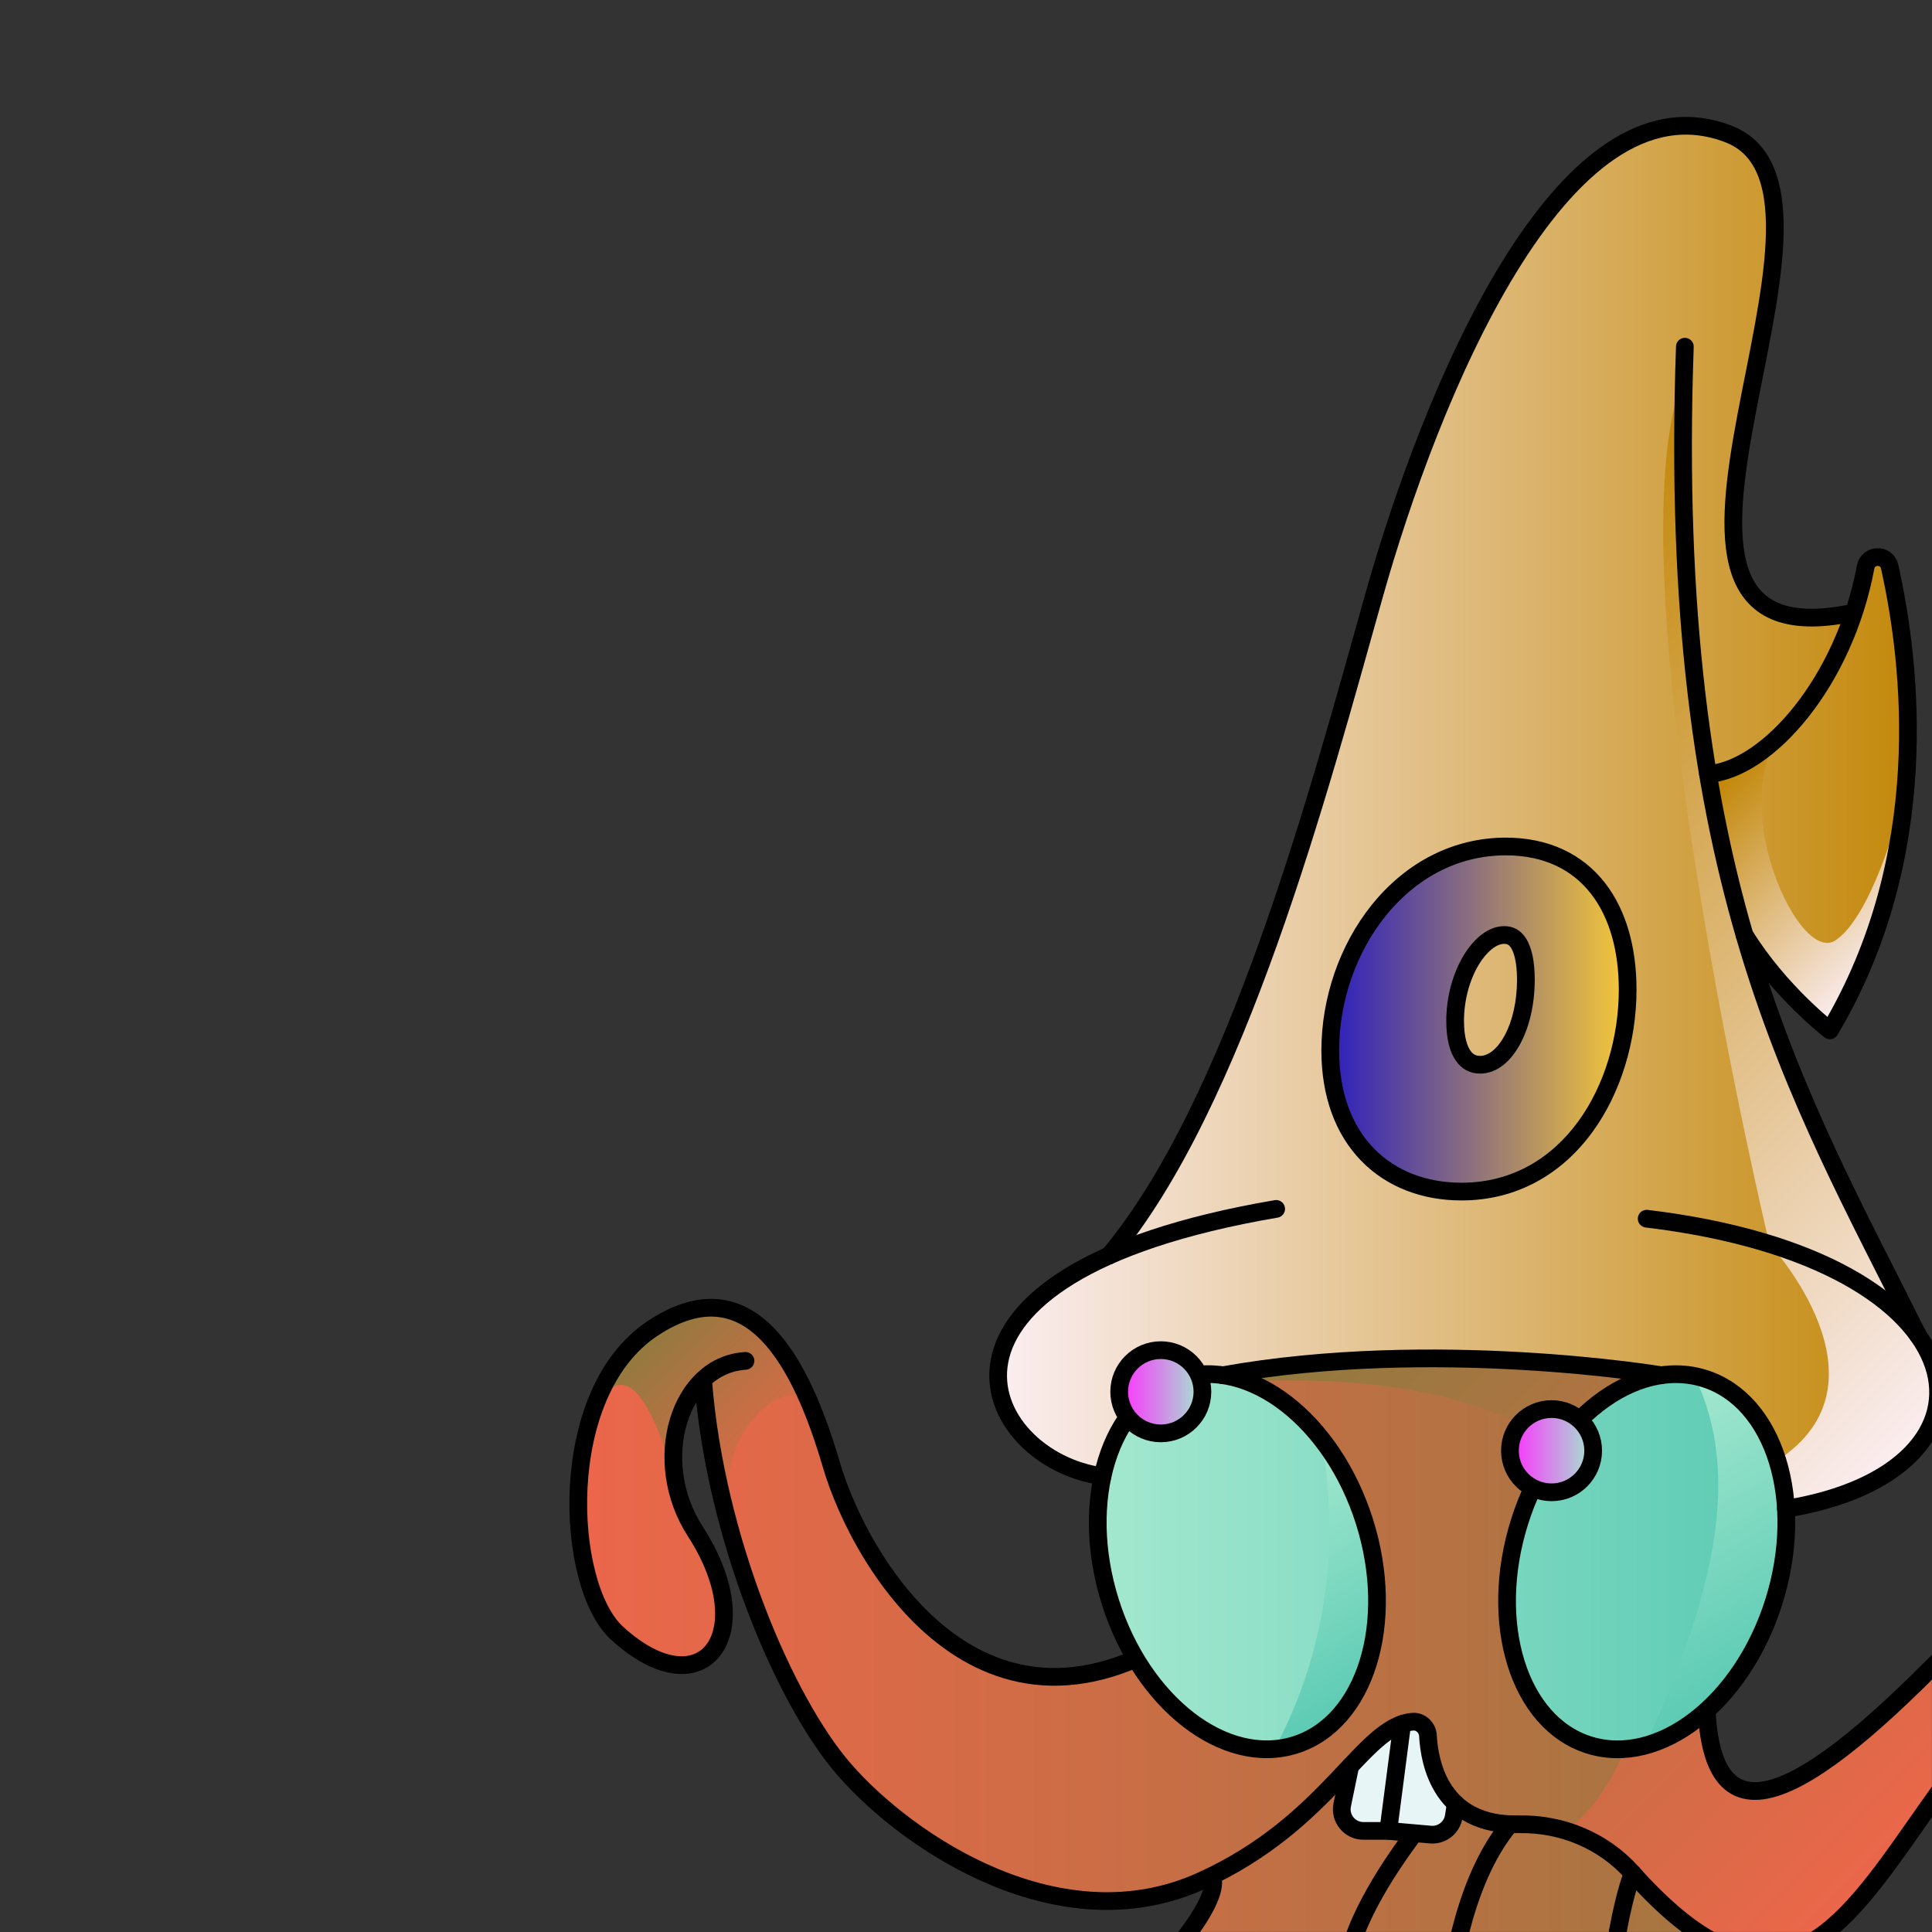<svg width="2000" height="2000" viewBox="0 0 2000 2000" fill="none" xmlns="http://www.w3.org/2000/svg">
<rect x="0" y="0" width="2000" height="2000" fill="#333333" stroke="none"/>
<g clip-path="url(#clip0_655_2006)">
<mask id="mask0_655_2006" style="mask-type:luminance" maskUnits="userSpaceOnUse" x="0" y="0" width="2000" height="2000">
<path d="M2000 0H0V2000H2000V0Z" fill="white"/>
</mask>
<g mask="url(#mask0_655_2006)">
<path d="M1889.27 1553.03C1872.21 1554.75 1862.19 1557.8 1855.81 1564.7C1851.44 1533.26 1844.69 1497.12 1819.89 1469.68C1756.16 1399.09 1411.55 1407.82 1411.55 1407.82C1215.49 1401 1175.39 1441.1 1143.29 1511.98C1093.25 1577.03 959.3 1400.74 1090.13 1332.47C1214.76 1278.21 1290.19 1037.02 1391.01 715.011C1391.01 715.011 1426.12 573.211 1466.95 479.511C1507.78 385.851 1594.22 166.121 1703.18 137.841C1899.46 96.381 1834.23 287.201 1809.02 430.901C1783.78 574.611 1796.11 619.371 1849.6 635.291C1903.09 651.211 1920.04 633.971 1925.58 612.471C1931.08 590.971 1948.58 554.251 1961.46 612.471C1974.34 670.661 1983.18 829.521 1937.91 974.871C1891.79 1121.88 1865.52 1041.09 1829.9 1001.76C1794.28 962.431 1858.81 1118.39 1877.41 1161.76C1896.01 1205.09 1938.42 1289.07 1961.87 1356.1C2074.87 1462.38 1937.03 1547.28 1889.26 1553.04L1889.27 1553.03Z" fill="url(#paint0_linear_655_2006)"/>
<path d="M1841.08 762.762C1789.77 838.392 1862.41 998.382 1899.98 973.492C1937.55 948.602 1965.51 842.522 1965.51 842.522C1965.51 842.522 1926.69 1092.74 1880.36 1054.91C1833.19 1016.24 1786.23 947.722 1776.73 848.392C1776.73 806.672 1768.04 809.892 1794.77 794.502C1821.51 779.112 1841.08 762.762 1841.08 762.762Z" fill="url(#paint1_linear_655_2006)"/>
<path d="M2107.6 1735.88C2107.6 1735.88 2041.2 1826.54 1946.98 1939.39C1852.77 2052.24 1800.65 2268.05 1697.63 2175.05C1653.68 2135.39 1684.94 1954.87 1671.94 2015.5C1658.86 2076.54 1492.78 2283.19 1492.78 2283.19C1492.78 2283.19 1463.53 1979.5 1548.76 1908.15C1590.49 1873.21 1453.94 2138.61 1429.95 2101.55C1417.44 2142.71 1389.17 1942.07 1376.3 2032.8C1363.46 2123.53 1311.58 2109.62 1311.58 2109.62C1311.58 2109.62 1065.99 2128.26 1123.67 2101.88C1181.38 2075.54 1298.58 1919.12 1244.06 1946.85C1089.02 2008.34 1014.08 1928.01 922.261 1885.16C826.5 1817.5 780.871 1674.17 744.801 1539.82C725.211 1413.69 709.981 1426.12 697.771 1481.78C685.551 1537.4 721.451 1586.34 750.281 1652.05C771.781 1706.42 670.431 1784.61 617.381 1658.77C564.291 1532.93 630.811 1423.67 630.811 1423.67C756.541 1290.38 797.521 1364.93 849.691 1482.19C901.861 1599.44 908.791 1692.26 1085.56 1732.91C1216.5 1725.54 1165.39 1698.2 1165.39 1698.2C1165.39 1698.2 1120.48 1620.24 1148.07 1504.56C1146.57 1507.31 1144.99 1509.81 1143.3 1511.97C1175.4 1441.09 1215.5 1400.99 1411.56 1407.81C1411.56 1407.81 1756.17 1399.08 1819.9 1469.67C1844.7 1497.11 1851.45 1533.25 1855.82 1564.69C1843.97 1577.42 1844.63 1603.29 1836.23 1658.17C1823.28 1742.7 1750.01 1747.54 1774.34 1817.73C1798.66 1887.95 1905.76 1839.82 1985.48 1740.25C2065.2 1640.68 2107.61 1735.88 2107.61 1735.88H2107.6Z" fill="url(#paint2_linear_655_2006)"/>
<path d="M1679.78 1418.15C1505.84 1406.4 1324.5 1404.93 1290.41 1429.92C1865.89 1405.54 1708.8 1857.95 1615.95 1896.26C1714.56 1941.72 1781.78 2040.06 1799.24 2034.59C1816.7 2029.13 1854.52 2087.28 2041.99 1808.95C2039.62 1706.81 2060.11 1674.03 1952.21 1768.27C1844.31 1862.51 1819.21 1893.03 1780.55 1832.01C1741.88 1771 1756.91 1583.89 1756.91 1583.89C1756.91 1583.89 1850.74 1418.44 1679.79 1418.15H1679.78Z" fill="url(#paint3_linear_655_2006)"/>
<path d="M837.161 1449.87C807.441 1423.37 727.061 1492.07 761.011 1601.74C761.011 1601.74 734.331 1493.02 731.151 1461.67C727.971 1430.32 695.171 1442.42 695.121 1522.96C695.121 1522.96 655.841 1368.08 613.031 1466.17C613.031 1466.17 682.941 1278.95 797.801 1384.6C833.301 1426.93 837.151 1449.87 837.151 1449.87H837.161Z" fill="url(#paint4_linear_655_2006)"/>
<path d="M1743.24 389.07C1663.44 583.92 1831.68 1287.72 1831.68 1287.72C1831.68 1287.72 1964.46 1430.66 1839.94 1511.87C1839.94 1511.87 1833.61 1575.75 1889.26 1553.04C1944.9 1530.33 2063 1491.47 1972.88 1357.21C1898.47 1216.34 1721.77 899.04 1743.25 389.08L1743.24 389.07Z" fill="url(#paint5_linear_655_2006)"/>
<path d="M1768.11 1711.9C1752.17 1917.85 1846.93 1879.18 1997.4 1728.44C2149.53 1576.03 2313.67 1616.71 2313.67 1616.71" stroke="black" stroke-width="18.34" stroke-linecap="round" stroke-linejoin="round"/>
<path d="M1254.86 1943.64C1254.86 1943.64 1276.2 1973.32 1127.33 2109.62" stroke="black" stroke-width="18.34" stroke-linecap="round" stroke-linejoin="round"/>
<path d="M1497.85 1857.11C1493.73 1859.71 1330.36 2045.6 1420.44 2094.94" stroke="black" stroke-width="18.34" stroke-linecap="round" stroke-linejoin="round"/>
<path d="M1563.08 1888.42C1476.51 1991.9 1492.78 2231.23 1492.78 2231.23" stroke="black" stroke-width="18.34" stroke-linecap="round" stroke-linejoin="round"/>
<path d="M1690.26 1939.39C1690.26 1939.39 1661.34 2000.77 1653.63 2231.23" stroke="black" stroke-width="18.34" stroke-linecap="round" stroke-linejoin="round"/>
<path d="M1393.56 1848.52C1405.9 1811.52 1464.63 1759.47 1478.89 1804.76C1493.15 1850.05 1512.37 1867.31 1507.03 1884.15C1501.69 1901 1506.55 1900.82 1468.39 1898.07C1430.23 1895.32 1387.94 1900.8 1386.7 1881.86C1385.46 1862.92 1393.57 1848.52 1393.57 1848.52H1393.56Z" fill="#E7F5F6"/>
<path d="M727.973 1430.31C740.703 1592.67 812.473 1761.32 874.113 1831.97C941.333 1909.04 1098.55 2013.16 1244.05 1946.85C1376.56 1886.47 1409.87 1787.04 1462.17 1782.31C1470.61 1781.55 1477.77 1788.37 1478.22 1796.83C1479.72 1825.29 1491.89 1890.28 1571.92 1888.5C1616.82 1887.5 1659.9 1905.43 1689.83 1938.93C1960.4 2241.77 1962.43 1641.18 2292.28 1688.21" stroke="black" stroke-width="18.34" stroke-linecap="round" stroke-linejoin="round"/>
<path d="M771.712 1408.76C703.442 1413.03 672.402 1511.95 719.812 1585.37C789.142 1692.74 726.532 1771.34 638.462 1690.37C584.782 1641.03 574.682 1441.96 675.662 1375.11C776.642 1308.26 829.572 1410.36 860.622 1516.29C891.672 1622.21 1023.95 1842.28 1245.93 1675.35" stroke="black" stroke-width="18.34" stroke-linecap="round" stroke-linejoin="round"/>
<path d="M1412.51 1575.22C1445.53 1679.96 1413.4 1783.45 1340.73 1806.36C1268.06 1829.27 1182.38 1762.93 1149.36 1658.19C1116.34 1553.45 1148.47 1449.96 1221.14 1427.05C1293.81 1404.14 1379.49 1470.48 1412.51 1575.22ZM1573.07 1575.22C1540.05 1679.96 1572.18 1783.45 1644.85 1806.36C1717.52 1829.27 1803.2 1762.93 1836.22 1658.19C1869.24 1553.45 1837.11 1449.96 1764.44 1427.05C1691.77 1404.14 1606.09 1470.48 1573.07 1575.22Z" fill="url(#paint6_linear_655_2006)"/>
<path d="M1340.71 1806.36C1333.67 1808.56 1326.51 1809.96 1319.28 1810.51C1372.7 1711.86 1387.7 1598.09 1367.74 1489.38C1386.52 1513.15 1402.12 1542.28 1412.5 1575.23C1445.52 1679.97 1413.38 1783.47 1340.7 1806.36H1340.71Z" fill="url(#paint7_linear_655_2006)"/>
<path d="M1836.22 1658.18C1811.79 1735.7 1758.48 1792.16 1703.01 1806.99C1791.54 1616.65 1793.7 1507.18 1754.12 1424.45C1757.57 1425.11 1761.02 1425.99 1764.43 1427.05C1837.11 1449.98 1869.25 1553.44 1836.23 1658.18H1836.22Z" fill="url(#paint8_linear_655_2006)"/>
<path d="M1340.74 1806.34C1413.4 1783.43 1445.54 1679.94 1412.51 1575.2C1379.49 1470.45 1293.81 1404.11 1221.14 1427.03C1148.47 1449.94 1116.34 1553.42 1149.36 1658.17C1182.39 1762.91 1268.07 1829.25 1340.74 1806.34Z" stroke="black" stroke-width="18.34" stroke-linecap="round" stroke-linejoin="round"/>
<path d="M1836.23 1658.21C1869.25 1553.47 1837.12 1449.98 1764.45 1427.07C1691.78 1404.16 1606.1 1470.5 1573.08 1575.24C1540.05 1679.99 1572.19 1783.47 1644.85 1806.38C1717.52 1829.3 1803.2 1762.96 1836.23 1658.21Z" stroke="black" stroke-width="18.34" stroke-linecap="round" stroke-linejoin="round"/>
<path d="M1141.34 1528.22C1014.99 1511.13 923.362 1319.3 1321.08 1251.44" stroke="black" stroke-width="18.34" stroke-linecap="round" stroke-linejoin="round"/>
<path d="M1848.77 1561.87C2091.19 1522.83 2061.94 1304.47 1704.64 1261.58" stroke="black" stroke-width="18.34" stroke-linecap="round" stroke-linejoin="round"/>
<path d="M1148.08 1299.78C1280.14 1142.64 1365.92 817.05 1422.46 616.24C1479 415.43 1615.47 72.29 1788.99 138.58C1949.08 199.74 1635.56 693.22 1917.18 634.54" stroke="black" stroke-width="18.34" stroke-linecap="round" stroke-linejoin="round"/>
<path d="M1985.47 1382.29C1861.14 1132.9 1724.66 912.591 1744.16 358.891" stroke="black" stroke-width="18.34" stroke-linecap="round" stroke-linejoin="round"/>
<path d="M1768.11 801.36C1830.14 796.5 1909.22 705.55 1931.26 587.09C1933.79 573.51 1953.13 573.08 1956.15 586.57C1978.84 687.97 2001.52 886.5 1894.28 1066.6C1894.28 1066.6 1842.14 1026.6 1805.82 967.64" stroke="black" stroke-width="18.34" stroke-linecap="round" stroke-linejoin="round"/>
<path d="M1265.79 1423.66C1485.15 1384.36 1719.78 1423.66 1719.78 1423.66" stroke="black" stroke-width="18.34" stroke-linecap="round" stroke-linejoin="round"/>
<path d="M1201.66 1483.83C1225.45 1483.83 1244.74 1464.54 1244.74 1440.75C1244.74 1416.96 1225.45 1397.67 1201.66 1397.67C1177.87 1397.67 1158.58 1416.96 1158.58 1440.75C1158.58 1464.54 1177.87 1483.83 1201.66 1483.83Z" fill="url(#paint9_linear_655_2006)" stroke="black" stroke-width="18.34" stroke-linecap="round" stroke-linejoin="round"/>
<path d="M1606.16 1544.83C1629.95 1544.83 1649.24 1525.54 1649.24 1501.75C1649.24 1477.96 1629.95 1458.67 1606.16 1458.67C1582.37 1458.67 1563.08 1477.96 1563.08 1501.75C1563.08 1525.54 1582.37 1544.83 1606.16 1544.83Z" fill="url(#paint10_linear_655_2006)" stroke="black" stroke-width="18.34" stroke-linecap="round" stroke-linejoin="round"/>
<path d="M1512.93 1233.52C1473.78 1233.52 1440.24 1220.38 1415.93 1195.52C1390.5 1169.52 1377.06 1132.15 1377.06 1087.46C1377.06 1035.06 1395.25 982.311 1426.97 942.751C1461.33 899.891 1508.13 876.281 1558.73 876.281C1599.29 876.281 1632.4 891.371 1654.46 919.911C1674.39 945.701 1684.93 981.821 1684.93 1024.36C1684.93 1076.36 1669.01 1128.05 1641.26 1166.19C1626.11 1187.01 1607.93 1203.36 1587.24 1214.79C1564.74 1227.21 1539.74 1233.51 1512.93 1233.51V1233.52ZM1557.2 967.901C1545.49 967.901 1533.09 977.241 1523.18 993.521C1512.47 1011.13 1506.33 1034.24 1506.33 1056.94C1506.33 1070.55 1508.86 1102.22 1532.27 1102.22C1558.36 1102.22 1579.58 1062.73 1579.58 1014.2C1579.58 993.081 1575.7 967.901 1557.2 967.901Z" fill="url(#paint11_linear_655_2006)"/>
<path d="M1558.74 885.449C1638.63 885.449 1675.77 945.999 1675.77 1024.36C1675.77 1121.55 1618.28 1224.34 1512.94 1224.34C1440.68 1224.34 1386.24 1176 1386.24 1087.46C1386.24 986.199 1456.46 885.449 1558.74 885.449ZM1532.27 1111.38C1564.33 1111.38 1588.75 1067.62 1588.75 1014.19C1588.75 975.519 1576.03 958.719 1557.2 958.719C1525.65 958.719 1497.16 1006.05 1497.16 1056.93C1497.16 1094.08 1511.91 1111.38 1532.27 1111.38ZM1558.74 867.109C1505.3 867.109 1455.96 891.939 1419.82 937.009C1386.82 978.169 1367.89 1033.01 1367.89 1087.46C1367.89 1134.6 1382.23 1174.18 1409.37 1201.93C1422.43 1215.29 1438.13 1225.58 1456.02 1232.51C1473.44 1239.26 1492.59 1242.69 1512.93 1242.69C1541.31 1242.69 1567.81 1236.01 1591.68 1222.83C1613.56 1210.75 1632.73 1193.52 1648.68 1171.6C1677.55 1131.93 1694.11 1078.27 1694.11 1024.37C1694.11 979.779 1682.91 941.719 1661.72 914.309C1637.86 883.429 1602.24 867.109 1558.73 867.109H1558.74ZM1532.27 1093.04C1527.81 1093.04 1524.79 1091.42 1522.15 1087.62C1519.67 1084.05 1515.51 1075.32 1515.51 1056.93C1515.51 1035.87 1521.17 1014.49 1531.03 998.279C1538.99 985.199 1549.02 977.069 1557.21 977.069C1560.03 977.069 1562.11 977.799 1564.4 981.539C1566.65 985.209 1570.41 994.319 1570.41 1014.19C1570.41 1060.66 1550.31 1093.04 1532.27 1093.04Z" fill="black"/>
<path d="M1397.72 1828.32L1389.45 1868.46C1386.59 1882.33 1397.19 1895.33 1411.35 1895.33H1437.12L1451.53 1784.64" stroke="black" stroke-width="18.34" stroke-linecap="round" stroke-linejoin="round"/>
<path d="M1507.02 1867.31L1504.94 1880.4C1503.1 1892 1492.6 1900.2 1480.9 1899.17L1437.12 1895.32" stroke="black" stroke-width="18.34" stroke-linecap="round" stroke-linejoin="round"/>
</g>
</g>
<defs>
<linearGradient id="paint0_linear_655_2006" x1="1034.41" y1="848.381" x2="2005.28" y2="848.381" gradientUnits="userSpaceOnUse">
<stop stop-color="#FBEEF1"/>
<stop offset="1" stop-color="#C28605"/>
</linearGradient>
<linearGradient id="paint1_linear_655_2006" x1="1964.22" y1="990.842" x2="1778.75" y2="805.372" gradientUnits="userSpaceOnUse">
<stop stop-color="#FBEEF1"/>
<stop offset="1" stop-color="#C28605"/>
</linearGradient>
<linearGradient id="paint2_linear_655_2006" x1="596.821" y1="1817.94" x2="2107.6" y2="1817.94" gradientUnits="userSpaceOnUse">
<stop stop-color="#EC664A"/>
<stop offset="1" stop-color="#917A3E"/>
</linearGradient>
<linearGradient id="paint3_linear_655_2006" x1="1955.17" y1="1934.48" x2="1370.51" y2="1349.81" gradientUnits="userSpaceOnUse">
<stop stop-color="#EC664A"/>
<stop offset="1" stop-color="#917A3E"/>
</linearGradient>
<linearGradient id="paint4_linear_655_2006" x1="821.391" y1="1541.35" x2="664.041" y2="1384" gradientUnits="userSpaceOnUse">
<stop stop-color="#EC664A"/>
<stop offset="1" stop-color="#917A3E"/>
</linearGradient>
<linearGradient id="paint5_linear_655_2006" x1="2154.87" y1="1328.2" x2="1479.49" y2="652.82" gradientUnits="userSpaceOnUse">
<stop stop-color="#FBEEF1"/>
<stop offset="1" stop-color="#C28605"/>
</linearGradient>
<linearGradient id="paint6_linear_655_2006" x1="1136.37" y1="1616.7" x2="1849.2" y2="1616.7" gradientUnits="userSpaceOnUse">
<stop stop-color="#A3E8CF"/>
<stop offset="1" stop-color="#5BCAB3"/>
</linearGradient>
<linearGradient id="paint7_linear_655_2006" x1="1281.17" y1="1539.36" x2="1412.83" y2="1767.4" gradientUnits="userSpaceOnUse">
<stop stop-color="#A3E8CF"/>
<stop offset="1" stop-color="#5BCAB3"/>
</linearGradient>
<linearGradient id="paint8_linear_655_2006" x1="1667.18" y1="1474.63" x2="1822.31" y2="1743.32" gradientUnits="userSpaceOnUse">
<stop stop-color="#A3E8CF"/>
<stop offset="1" stop-color="#5BCAB3"/>
</linearGradient>
<linearGradient id="paint9_linear_655_2006" x1="1158.58" y1="1440.75" x2="1244.74" y2="1440.75" gradientUnits="userSpaceOnUse">
<stop stop-color="#FF2EFF"/>
<stop offset="1" stop-color="#A3E8CF"/>
</linearGradient>
<linearGradient id="paint10_linear_655_2006" x1="1563.08" y1="1501.75" x2="1649.24" y2="1501.75" gradientUnits="userSpaceOnUse">
<stop stop-color="#FF2EFF"/>
<stop offset="1" stop-color="#A3E8CF"/>
</linearGradient>
<linearGradient id="paint11_linear_655_2006" x1="1377.06" y1="1054.9" x2="1684.94" y2="1054.9" gradientUnits="userSpaceOnUse">
<stop stop-color="#2C1FBD"/>
<stop offset="1" stop-color="#F6C937"/>
</linearGradient>
<clipPath id="clip0_655_2006">
<rect width="2000" height="2000" fill="white"/>
</clipPath>
</defs>
</svg>
